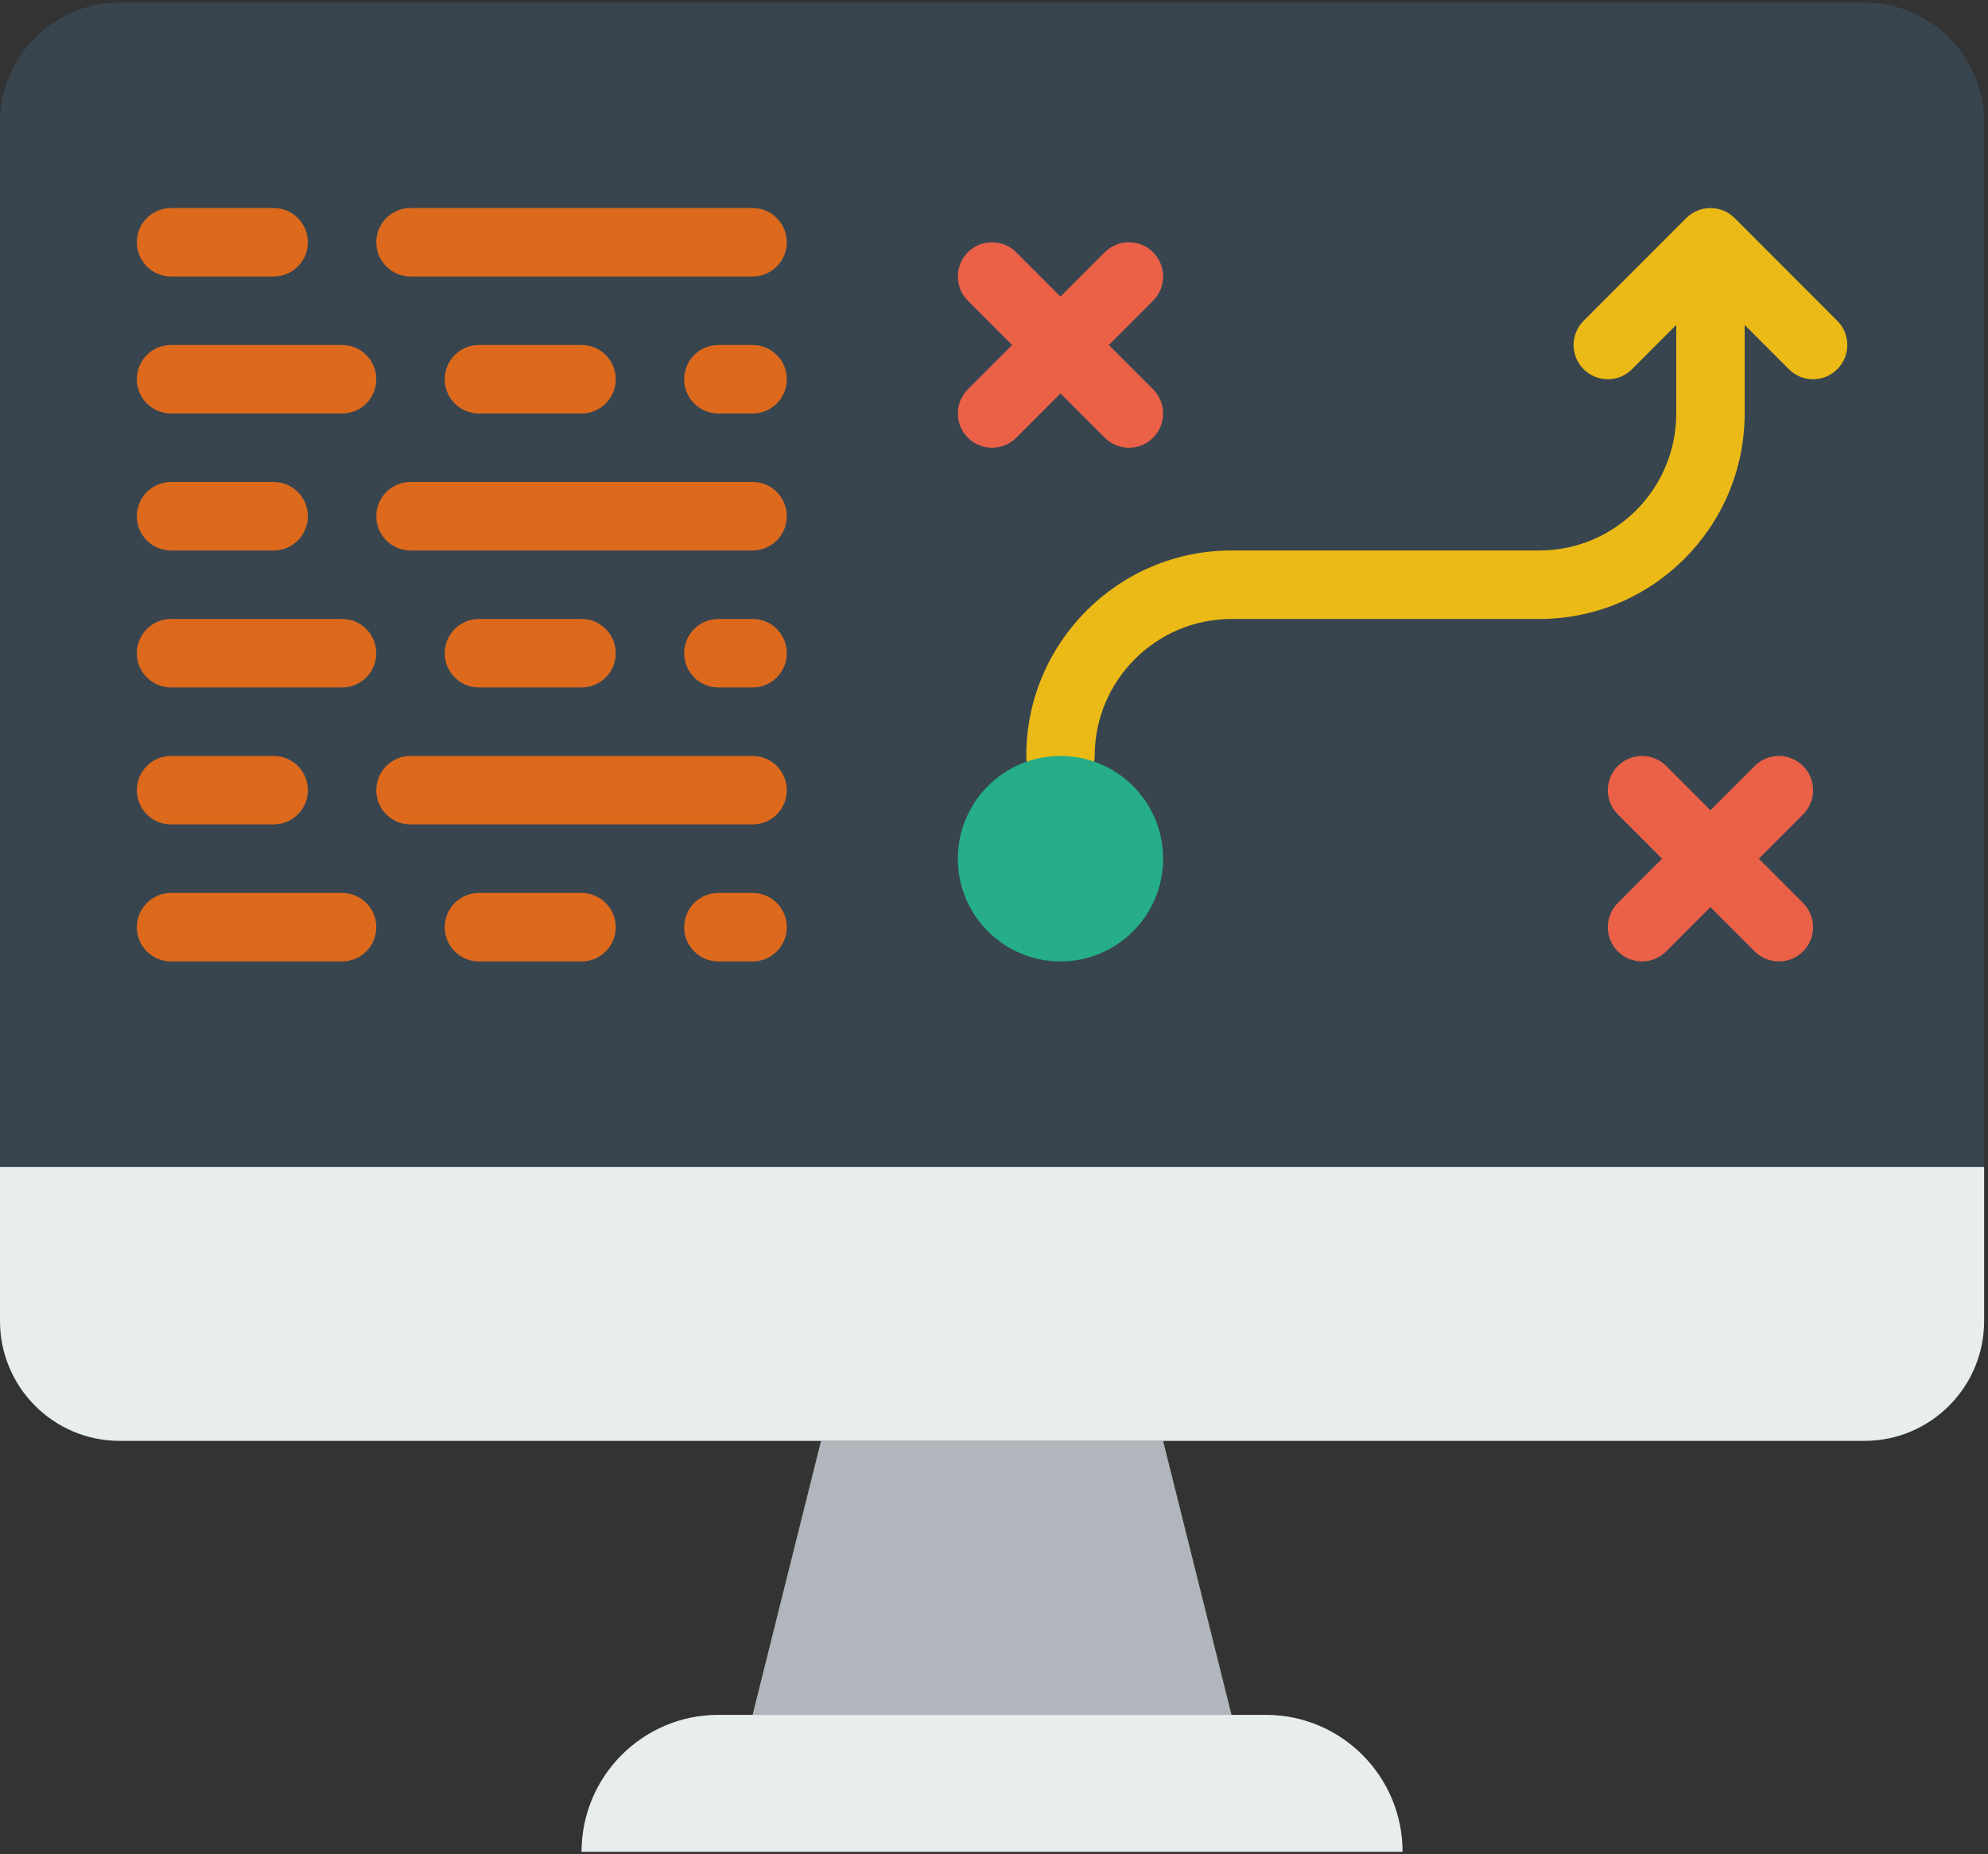<?xml version="1.0" encoding="UTF-8" standalone="no"?>
<svg width="356px" height="332px" viewBox="0 0 356 332" version="1.1" xmlns="http://www.w3.org/2000/svg" xmlns:xlink="http://www.w3.org/1999/xlink">
    <rect x="0" y="0" width="356" height="332" fill="#333333" stroke="none"/>
    <!-- Generator: Sketch 39.1 (31720) - http://www.bohemiancoding.com/sketch -->
    <title>analytics (1)</title>
    <desc>Created with Sketch.</desc>
    <defs></defs>
    <g id="Page-1" stroke="none" stroke-width="1" fill="none" fill-rule="evenodd">
        <g id="Artboard" transform="translate(-845, -300)">
            <g id="analytics-(1)" transform="translate(845, 300)">
                <g id="Layer_1">
                    <g id="Group">
                        <path d="M251.165,331.545 L104.141,331.545 C104.141,318.001 115.113,307.02 128.645,307.02 L226.66,307.02 C240.193,307.019 251.165,318.001 251.165,331.545" id="Shape" fill="#E8EDEE"></path>
                        <polygon id="Shape" fill="#B0B6BB" points="220.535 307.019 134.771 307.019 147.023 257.97 208.283 257.97"></polygon>
                        <path d="M355.306,208.919 L0,208.919 L0,21.915 C0,10.063 9.6,0.455 21.441,0.455 L333.866,0.455 C345.707,0.455 355.307,10.063 355.307,21.915 L355.307,208.919 L355.306,208.919 Z" id="Shape" fill="#38454F"></path>
                        <path d="M333.865,257.97 L21.441,257.97 C9.6,257.97 0,248.362 0,236.51 L0,208.919 L355.306,208.919 L355.306,236.51 C355.306,248.362 345.707,257.97 333.865,257.97" id="Shape" fill="#E8EDEE"></path>
                        <g transform="translate(171.407, 43.063)" id="Shape" fill="#EA6148">
                            <path d="M6.246,37.099 C4.677,37.099 3.109,36.498 1.915,35.303 C-0.481,32.906 -0.481,29.031 1.915,26.634 L26.418,2.109 C28.814,-0.289 32.685,-0.289 35.08,2.109 C37.476,4.506 37.476,8.381 35.08,10.778 L10.577,35.303 C9.382,36.498 7.814,37.099 6.246,37.099"></path>
                            <path d="M30.749,37.099 C29.181,37.099 27.613,36.498 26.418,35.303 L1.915,10.778 C-0.481,8.381 -0.481,4.506 1.915,2.109 C4.31,-0.289 8.182,-0.289 10.577,2.109 L35.08,26.634 C37.476,29.031 37.476,32.906 35.08,35.303 C33.886,36.498 32.318,37.099 30.749,37.099"></path>
                            <path d="M122.639,129.069 C121.071,129.069 119.502,128.468 118.308,127.273 C115.912,124.875 115.912,121 118.308,118.603 L142.812,94.078 C145.207,91.681 149.079,91.681 151.473,94.078 C153.869,96.476 153.869,100.351 151.473,102.748 L126.97,127.273 C125.776,128.467 124.207,129.069 122.639,129.069"></path>
                            <path d="M147.143,129.069 C145.574,129.069 144.006,128.468 142.812,127.273 L118.308,102.748 C115.912,100.35 115.912,96.475 118.308,94.078 C120.703,91.681 124.575,91.681 126.97,94.078 L151.473,118.603 C153.869,121.001 153.869,124.876 151.473,127.273 C150.279,128.467 148.711,129.069 147.143,129.069"></path>
                        </g>
                        <path d="M329.007,57.433 L310.635,39.045 C310.066,38.475 309.392,38.028 308.638,37.715 C307.143,37.095 305.453,37.095 303.958,37.715 C303.204,38.027 302.524,38.475 301.961,39.045 L283.589,57.433 C281.194,59.831 281.194,63.706 283.589,66.103 C284.783,67.298 286.352,67.899 287.92,67.899 C289.488,67.899 291.057,67.298 292.251,66.103 L300.172,58.175 L300.172,74.03 C300.172,87.556 289.182,98.555 275.668,98.555 L220.535,98.555 C200.264,98.555 183.779,115.055 183.779,135.343 C183.779,138.728 186.517,141.475 189.905,141.475 C193.293,141.475 196.031,138.728 196.031,135.343 C196.031,121.818 207.021,110.819 220.535,110.819 L275.668,110.819 C295.939,110.819 312.424,94.319 312.424,74.03 L312.424,58.175 L320.345,66.103 C321.539,67.298 323.108,67.899 324.676,67.899 C326.245,67.899 327.813,67.298 329.007,66.103 C331.403,63.706 331.403,59.831 329.007,57.433" id="Shape" fill="#ECBA16"></path>
                        <g transform="translate(24.288, 36.812)" id="Shape" fill="#DD691D">
                            <path d="M24.719,12.694 L6.341,12.694 C2.953,12.694 0.215,9.947 0.215,6.562 C0.215,3.178 2.953,0.431 6.341,0.431 L24.719,0.431 C28.107,0.431 30.846,3.178 30.846,6.562 C30.845,9.947 28.107,12.694 24.719,12.694"></path>
                            <path d="M110.483,12.694 L49.223,12.694 C45.835,12.694 43.097,9.947 43.097,6.562 C43.097,3.178 45.835,0.431 49.223,0.431 L110.483,0.431 C113.871,0.431 116.609,3.178 116.609,6.562 C116.608,9.947 113.871,12.694 110.483,12.694"></path>
                            <path d="M36.971,37.219 L6.341,37.219 C2.953,37.219 0.215,34.472 0.215,31.087 C0.215,27.703 2.953,24.956 6.341,24.956 L36.971,24.956 C40.359,24.956 43.098,27.703 43.098,31.087 C43.098,34.472 40.359,37.219 36.971,37.219"></path>
                            <path d="M79.853,37.219 L61.475,37.219 C58.087,37.219 55.349,34.472 55.349,31.087 C55.349,27.703 58.087,24.956 61.475,24.956 L79.853,24.956 C83.241,24.956 85.979,27.703 85.979,31.087 C85.979,34.472 83.241,37.219 79.853,37.219"></path>
                            <path d="M110.483,37.219 L104.357,37.219 C100.969,37.219 98.23,34.472 98.23,31.087 C98.23,27.703 100.969,24.956 104.357,24.956 L110.483,24.956 C113.871,24.956 116.609,27.703 116.609,31.087 C116.609,34.472 113.871,37.219 110.483,37.219"></path>
                            <path d="M24.719,61.744 L6.341,61.744 C2.953,61.744 0.215,58.997 0.215,55.613 C0.215,52.228 2.953,49.481 6.341,49.481 L24.719,49.481 C28.107,49.481 30.846,52.228 30.846,55.613 C30.845,58.997 28.107,61.744 24.719,61.744"></path>
                            <path d="M110.483,61.744 L49.223,61.744 C45.835,61.744 43.097,58.997 43.097,55.613 C43.097,52.228 45.835,49.481 49.223,49.481 L110.483,49.481 C113.871,49.481 116.609,52.228 116.609,55.613 C116.608,58.997 113.871,61.744 110.483,61.744"></path>
                            <path d="M36.971,86.269 L6.341,86.269 C2.953,86.269 0.215,83.522 0.215,80.138 C0.215,76.753 2.953,74.006 6.341,74.006 L36.971,74.006 C40.359,74.006 43.098,76.753 43.098,80.138 C43.097,83.522 40.359,86.269 36.971,86.269"></path>
                            <path d="M79.853,86.269 L61.475,86.269 C58.087,86.269 55.349,83.522 55.349,80.138 C55.349,76.753 58.087,74.006 61.475,74.006 L79.853,74.006 C83.241,74.006 85.979,76.753 85.979,80.138 C85.979,83.522 83.241,86.269 79.853,86.269"></path>
                            <path d="M110.483,86.269 L104.357,86.269 C100.969,86.269 98.23,83.522 98.23,80.138 C98.23,76.753 100.969,74.006 104.357,74.006 L110.483,74.006 C113.871,74.006 116.609,76.753 116.609,80.138 C116.608,83.522 113.871,86.269 110.483,86.269"></path>
                            <path d="M24.719,110.794 L6.341,110.794 C2.953,110.794 0.215,108.047 0.215,104.663 C0.215,101.278 2.953,98.531 6.341,98.531 L24.719,98.531 C28.107,98.531 30.846,101.278 30.846,104.663 C30.845,108.047 28.107,110.794 24.719,110.794"></path>
                            <path d="M110.483,110.794 L49.223,110.794 C45.835,110.794 43.097,108.047 43.097,104.663 C43.097,101.278 45.835,98.531 49.223,98.531 L110.483,98.531 C113.871,98.531 116.609,101.278 116.609,104.663 C116.608,108.047 113.871,110.794 110.483,110.794"></path>
                            <path d="M36.971,135.32 L6.341,135.32 C2.953,135.32 0.215,132.573 0.215,129.188 C0.215,125.804 2.953,123.057 6.341,123.057 L36.971,123.057 C40.359,123.057 43.098,125.804 43.098,129.188 C43.098,132.573 40.359,135.32 36.971,135.32"></path>
                            <path d="M79.853,135.32 L61.475,135.32 C58.087,135.32 55.349,132.573 55.349,129.188 C55.349,125.804 58.087,123.057 61.475,123.057 L79.853,123.057 C83.241,123.057 85.979,125.804 85.979,129.188 C85.979,132.573 83.241,135.32 79.853,135.32"></path>
                            <path d="M110.483,135.32 L104.357,135.32 C100.969,135.32 98.23,132.573 98.23,129.188 C98.23,125.804 100.969,123.057 104.357,123.057 L110.483,123.057 C113.871,123.057 116.609,125.804 116.609,129.188 C116.609,132.573 113.871,135.32 110.483,135.32"></path>
                        </g>
                        <path d="M208.283,153.738 C208.283,163.897 200.056,172.132 189.905,172.132 C179.754,172.132 171.527,163.898 171.527,153.738 C171.527,143.578 179.754,135.343 189.905,135.343 C200.056,135.343 208.283,143.578 208.283,153.738" id="Shape" fill="#25AE88"></path>
                    </g>
                </g>
            </g>
        </g>
    </g>
</svg>